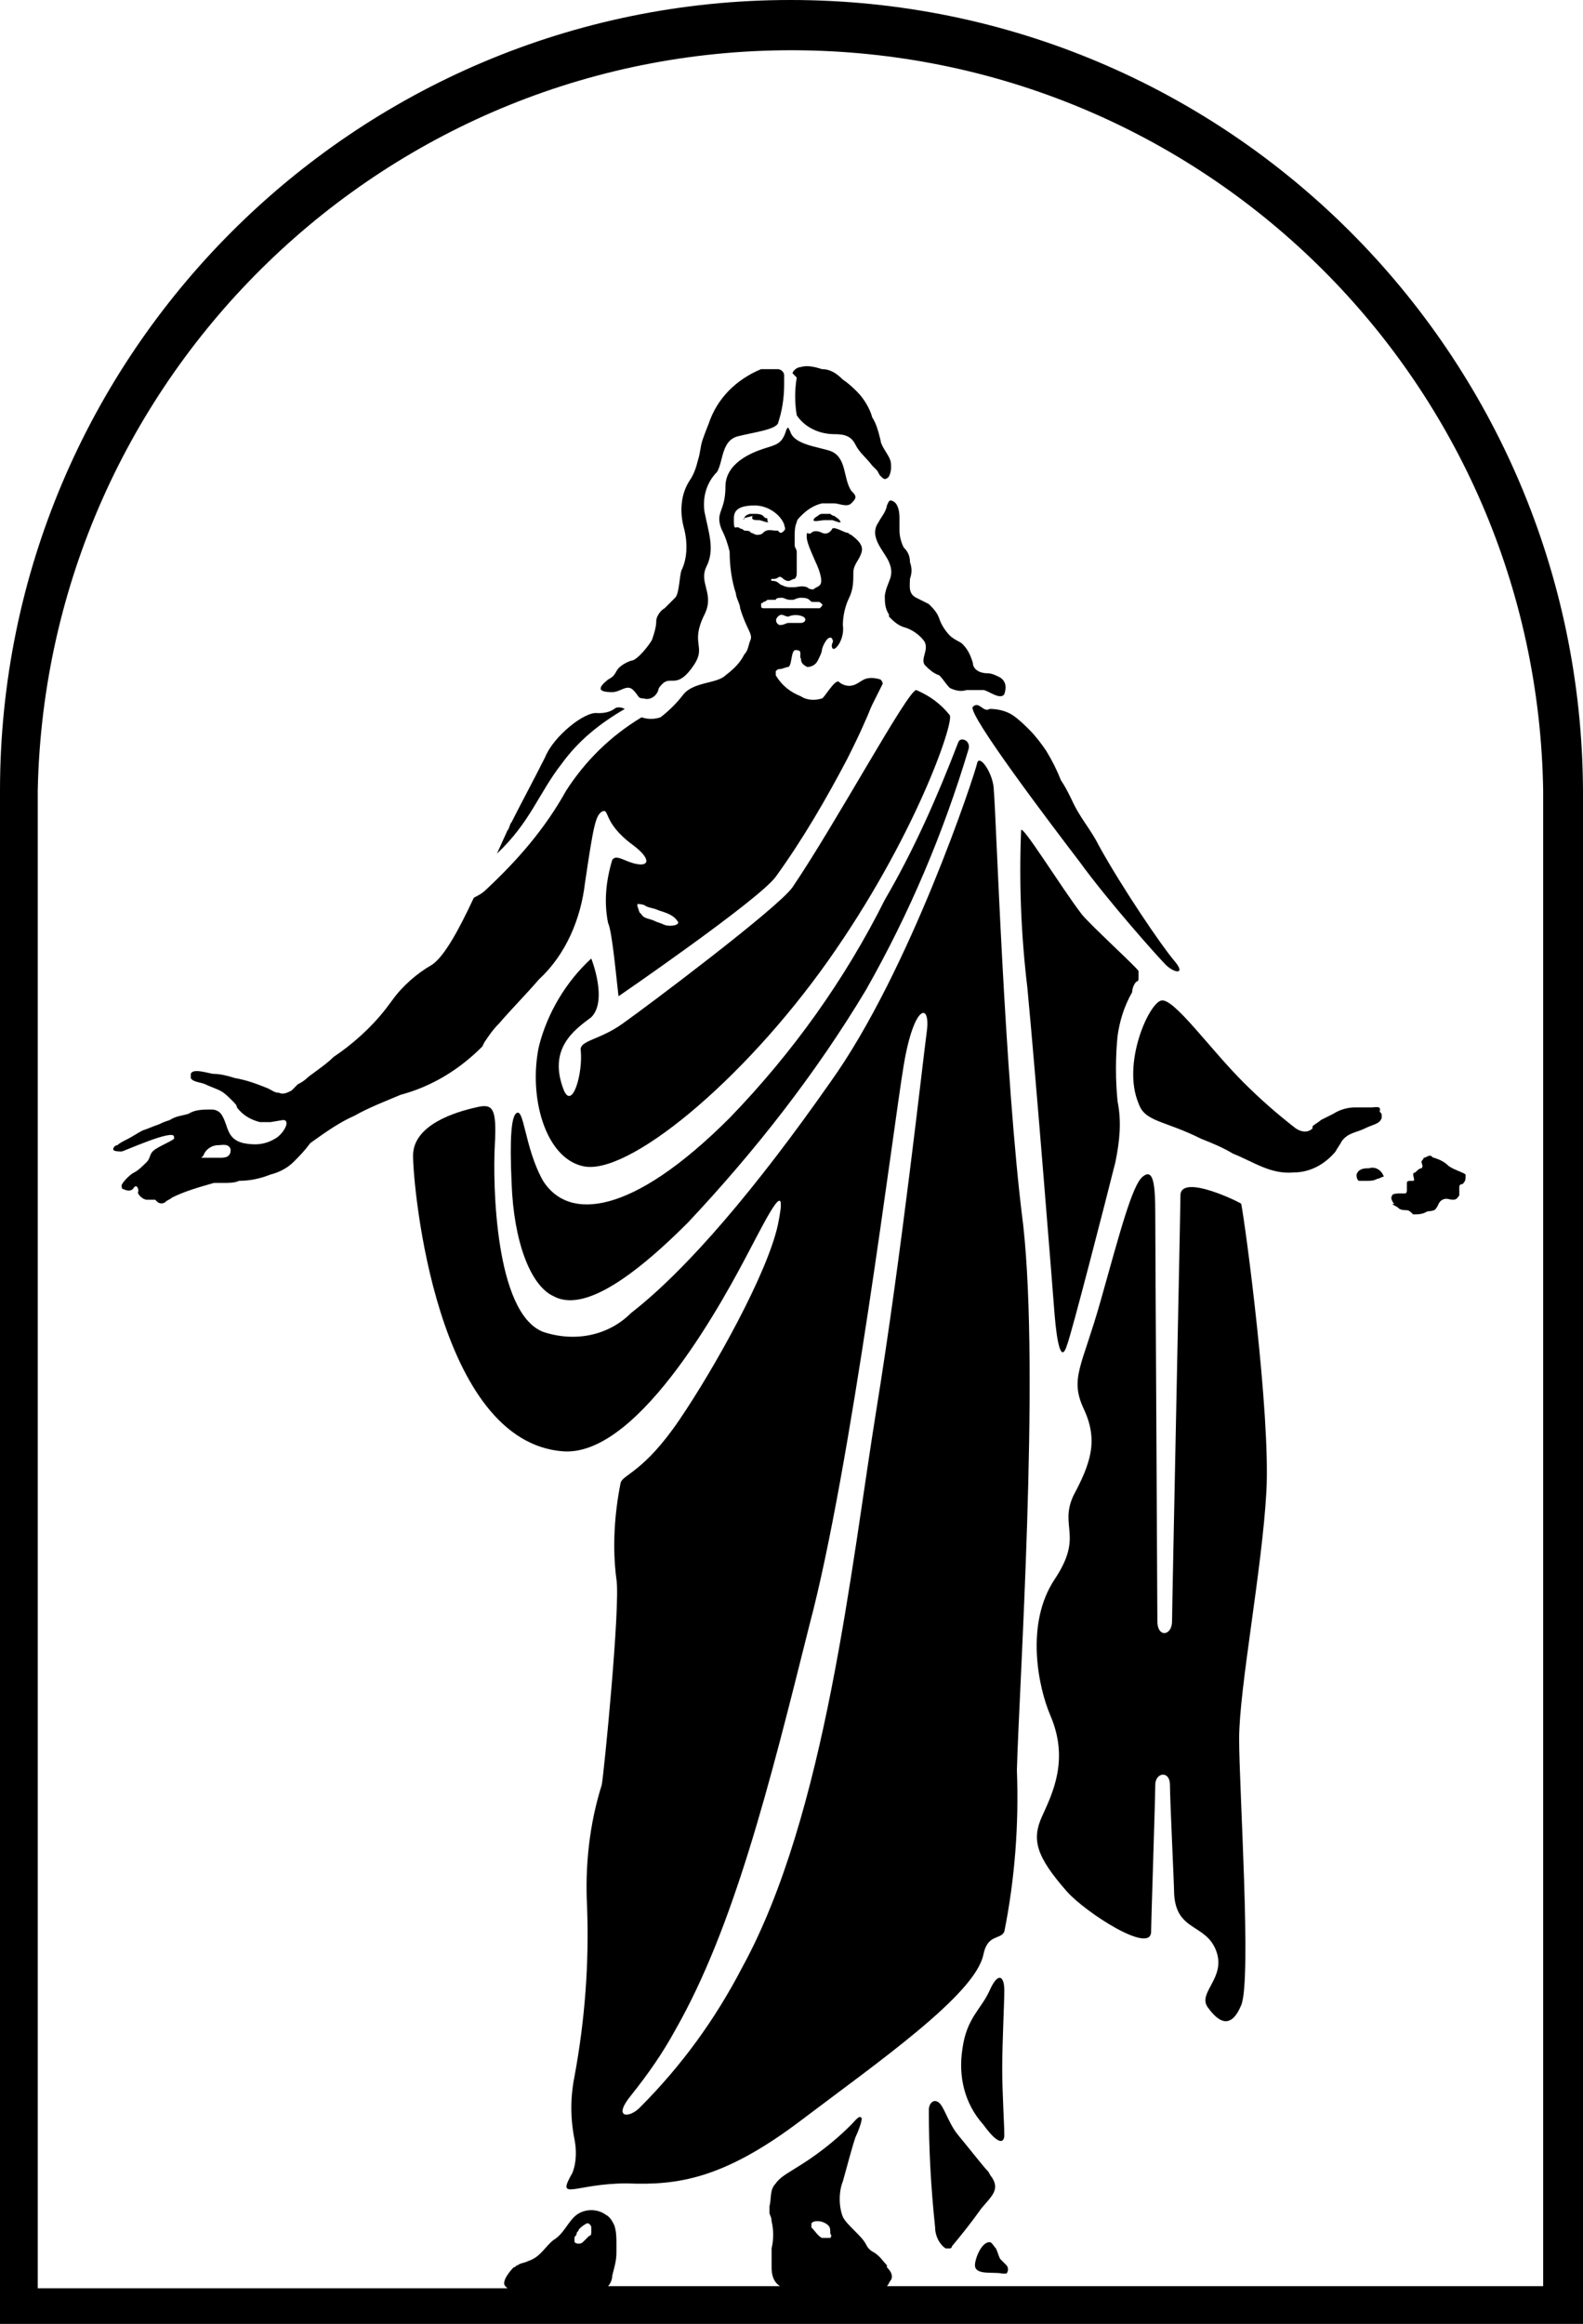 <?xml version="1.0" encoding="utf-8"?>
<!-- Generator: Adobe Illustrator 25.0.0, SVG Export Plug-In . SVG Version: 6.00 Build 0)  -->
<svg version="1.1" id="Layer_1" xmlns="http://www.w3.org/2000/svg" xmlns:xlink="http://www.w3.org/1999/xlink" x="0px" y="0px"
	 viewBox="0 0 75.5 110.8" style="enable-background:new 0 0 75.5 110.8;" xml:space="preserve">
<path d="M37.7,0C16.9,0,0,16.9,0,37.7v73.1h75.5V37.7C75.4,16.9,58.6,0,37.7,0z M28.2,106.4c0,0.1,0,0.2-0.1,0.2
	c-0.1,0.1-0.2,0.2-0.3,0.3c-0.1,0.1-0.3,0.1-0.4,0c0-0.1,0-0.1,0-0.2l0,0c0-0.1,0.1-0.1,0.1-0.2s0.1-0.1,0.1-0.2
	c0.1-0.1,0.2-0.2,0.4-0.3c0.1,0,0.2,0.1,0.2,0.2C28.2,106.3,28.2,106.4,28.2,106.4z M39.6,106.7c0,0-0.1,0-0.2,0c-0.1,0-0.1,0-0.2,0
	c-0.2-0.1-0.3-0.3-0.5-0.5c0-0.1,0-0.2,0-0.2c0.1-0.1,0.2-0.1,0.3-0.1c0.2,0,0.4,0.1,0.5,0.2s0.1,0.2,0.1,0.4
	C39.7,106.6,39.6,106.7,39.6,106.7z M42.3,109c0.1-0.1,0.1-0.2,0.2-0.3c0.1-0.2,0-0.4-0.2-0.6V108c-0.2-0.2-0.3-0.4-0.6-0.6
	c-0.2-0.1-0.3-0.2-0.4-0.4c-0.2-0.4-0.9-0.9-1.1-1.3c-0.2-0.5-0.2-1.2,0-1.7c0.2-0.7,0.4-1.5,0.6-2.1c0.1-0.2,0.3-0.7,0.3-0.9
	c-0.1-0.2-0.3,0.1-0.5,0.3c-0.8,0.8-1.7,1.5-2.7,2.1c-0.3,0.2-0.7,0.4-0.9,0.7c-0.3,0.3-0.2,0.7-0.3,1.1c0,0.1,0,0.2,0,0.3
	c0,0.1,0.1,0.2,0.1,0.4c0.1,0.4,0.1,0.9,0,1.3c0,0.3,0,0.5,0,0.8v0.1c0,0.4,0.1,0.7,0.4,0.9H29c0.1-0.1,0.2-0.3,0.2-0.5
	c0.1-0.4,0.2-0.7,0.2-1.1V107c0-0.3,0-0.6-0.1-0.9c-0.1-0.2-0.2-0.4-0.4-0.5c-0.4-0.3-1-0.3-1.4,0s-0.6,0.9-1.1,1.2
	c-0.4,0.3-0.6,0.8-1.2,1c-0.2,0.1-0.4,0.1-0.5,0.2c-0.1,0-0.1,0.1-0.2,0.1c-0.2,0.2-0.6,0.7-0.4,0.9l0.1,0.1H1.8V37.7
	C2.2,17.9,18.5,2.1,38.3,2.4c19.4,0.3,35,15.9,35.3,35.3V109H42.3z"/>
<path d="M23.1,49.7c0.2-0.3,0.4-0.6,0.7-0.9c0.6-0.7,1.3-1.4,1.9-2.1c1.3-1.2,2-2.9,2.2-4.6c0.4-2.7,0.5-3.2,0.8-3.4
	c0.4-0.2,0,0.5,1.5,1.6c0.8,0.6,0.8,1,0.2,0.9c-0.6-0.1-1-0.5-1.2-0.2c-0.3,1-0.4,2-0.2,3c0.2,0.4,0.4,2.7,0.5,3.5
	c0,0,6.7-4.6,7.5-5.7c1.3-1.8,2.4-3.7,3.4-5.6c0.3-0.6,0.6-1.2,0.9-1.9c0.1-0.2,0.2-0.5,0.3-0.7s0.3-0.6,0.5-1
	c0-0.1-0.1-0.2-0.1-0.2c-0.3-0.1-0.6-0.1-0.8,0s-0.4,0.3-0.7,0.3c-0.2,0-0.4-0.1-0.5-0.2c-0.2-0.1-0.7,0.8-0.8,0.8
	c-0.3,0.1-0.7,0.1-1-0.1c-0.5-0.2-0.9-0.5-1.2-1c0-0.1,0-0.2,0-0.2c0.1-0.1,0.1-0.1,0.2-0.1c0.1,0,0.3-0.1,0.4-0.1
	c0.2-0.1,0.1-0.9,0.4-0.8c0.3,0,0.1,0.3,0.2,0.4c0,0.2,0.1,0.3,0.3,0.4c0.2,0,0.4-0.1,0.5-0.3c0.1-0.2,0.2-0.4,0.2-0.5
	s0.2-0.6,0.4-0.6c0,0,0.1,0,0.1,0.1c0.1,0.1-0.1,0.2,0,0.4s0.6-0.4,0.5-1.1c0-0.4,0.1-0.9,0.3-1.3s0.2-0.8,0.2-1.2
	c0-0.4,0.3-0.6,0.4-1c0.1-0.4-0.4-0.7-0.5-0.8c-0.1,0-0.1-0.1-0.2-0.1c-0.1,0-0.6-0.3-0.7-0.2c-0.1,0.2-0.3,0.3-0.5,0.2l0,0
	c-0.2-0.1-0.4-0.1-0.5,0s-0.2,0-0.2,0c-0.1,0.3,0.1,0.7,0.4,1.4c0.1,0.2,0.4,0.9,0.2,1.1C39,28,38.9,28,38.8,28.1
	c-0.1,0-0.2,0-0.3-0.1c-0.3-0.1-0.4,0-0.7,0c-0.2,0-0.3,0-0.5-0.1c-0.1,0-0.2-0.2-0.4-0.2s-0.1-0.1-0.1-0.1h0.1
	c0.2,0,0.2-0.1,0.3-0.1s0.2,0.2,0.4,0.2c0.1,0,0.2-0.1,0.3-0.1c0.1-0.1,0.1-0.2,0.1-0.3c0-0.3,0-0.7,0-1c0-0.1-0.1-0.2-0.1-0.3
	c0-0.1,0-0.2,0-0.3v-0.1c0-0.2,0-0.5,0.1-0.7c0-0.1,0.1-0.2,0.2-0.3c0.3-0.3,0.6-0.5,1-0.6c0.2,0,0.4,0,0.6,0c0.2,0,0.6,0.2,0.8,0
	c0.1-0.1,0.2-0.2,0.2-0.3c0-0.1-0.1-0.2-0.2-0.3c-0.4-0.6-0.2-1.6-1-1.9c-0.6-0.2-1.7-0.3-1.9-0.9c-0.1-0.2-0.1-0.3-0.2-0.1
	c-0.2,0.7-0.5,0.7-1.1,0.9c-0.6,0.2-1.8,0.7-1.8,1.8c0,1.2-0.5,1.2-0.2,2c0.2,0.4,0.3,0.7,0.4,1.1c0,0.7,0.1,1.4,0.3,2
	c0,0.2,0.2,0.5,0.2,0.7c0.3,1,0.6,1.2,0.5,1.5c-0.1,0.2-0.1,0.5-0.3,0.7c-0.2,0.4-0.5,0.7-0.9,1c-0.4,0.4-1.5,0.3-2,0.9
	c-0.3,0.4-0.7,0.8-1.1,1.1c-0.3,0.1-0.6,0.1-0.9,0c-1.5,0.9-2.7,2.1-3.6,3.5c-1,1.8-2.3,3.3-3.8,4.7c-0.2,0.2-0.4,0.3-0.6,0.4
	c-0.7,1.5-1.4,2.8-2,3.2c-0.7,0.4-1.4,1-1.9,1.7l-0.3,0.4c-0.7,0.9-1.6,1.7-2.5,2.3c-0.3,0.3-0.6,0.5-1,0.8
	c-0.3,0.2-0.3,0.3-0.7,0.5c-0.1,0.1-0.2,0.2-0.3,0.3c-0.2,0.1-0.4,0.2-0.6,0.1c-0.2,0-0.3-0.1-0.5-0.2c-0.5-0.2-1-0.4-1.6-0.5
	c-0.3-0.1-0.7-0.2-1-0.2c-0.2,0-1-0.3-1.1,0c0,0.1,0,0.2,0,0.2c0.1,0.2,0.5,0.2,0.7,0.3s0.5,0.2,0.7,0.3s0.4,0.3,0.6,0.5
	c0.1,0.1,0.2,0.2,0.2,0.3c0.3,0.4,0.7,0.6,1.1,0.7c0.2,0,0.3,0,0.5,0l0.6-0.1c0.4,0,0,0.7-0.4,0.9c-0.5,0.3-1,0.3-1.5,0.2
	c-0.8-0.2-0.7-0.8-1-1.3c-0.1-0.2-0.3-0.3-0.5-0.3c-0.4,0-0.8,0-1.1,0.2c-0.3,0.1-0.6,0.1-0.9,0.3c-0.3,0.1-0.3,0.1-0.5,0.2
	c-0.3,0.1-0.5,0.2-0.8,0.3c-0.2,0.1-0.5,0.3-0.7,0.4c-0.2,0.1-0.4,0.2-0.5,0.3c-0.1,0-0.2,0.1-0.2,0.2c0,0.1,0.3,0.1,0.4,0.1
	s2.5-1.1,2.5-0.7v0.1c-0.3,0.2-0.6,0.3-0.9,0.5S7.2,55.2,7,55.4s-0.4,0.4-0.6,0.5s-0.5,0.4-0.6,0.6c0,0.1,0,0.2,0.1,0.2
	c0.2,0.1,0.4,0.1,0.5-0.1c0.1-0.1,0.2,0,0.2,0.2c-0.1,0.1,0.2,0.4,0.4,0.4c0.1,0,0.2,0,0.4,0l0.1,0.1c0.1,0.1,0.3,0.1,0.4,0
	s0.2-0.1,0.3-0.2c0.6-0.3,1.3-0.5,2-0.7c0.2,0,0.3,0,0.5,0s0.5,0,0.7-0.1c0.5,0,1-0.1,1.5-0.3c0.4-0.1,0.8-0.3,1.1-0.6
	s0.5-0.5,0.8-0.9c0.7-0.5,1.4-1,2.1-1.3c0.7-0.4,1.5-0.7,2.2-1c1.5-0.4,2.8-1.2,3.9-2.3L23.1,49.7z M38.2,29.7L38.2,29.7
	c-0.1,0-0.2,0-0.3,0s-0.2,0-0.3,0s-0.2,0.1-0.4,0.1c-0.1,0-0.3-0.2-0.1-0.4c0.2-0.2,0.3,0,0.5,0c0.2-0.1,0.5-0.1,0.7,0
	C38.5,29.5,38.4,29.7,38.2,29.7z M37,28.6L37,28.6c0-0.1,0.2-0.1,0.3-0.1s0.2,0.1,0.4,0.1h0.1c0.1,0,0.2-0.1,0.4-0.1
	c0.1,0,0.3,0,0.4,0.1c0.1,0.1,0.1,0.1,0.2,0.1c0.1,0,0.2,0,0.2,0c0.1,0,0.1,0,0.2,0.1s0,0,0,0.1L39.1,29h-0.4c-0.1,0-0.3,0-0.4,0
	c-0.2,0-0.4,0-0.6,0c-0.2,0-0.3,0-0.5,0c-0.3,0-0.5,0-0.8,0c0,0-0.1,0-0.1-0.1c0,0,0,0,0-0.1s0.1,0,0.1-0.1c0.1,0,0.2-0.1,0.2-0.1
	C36.9,28.6,36.9,28.6,37,28.6z M35.5,25.3L35.5,25.3c0,0-0.1-0.1-0.2-0.1C35.1,25,35,25.4,35,24.8c0-0.3,0-0.7,1-0.7
	c0.6,0,1.2,0.4,1.4,0.9c0,0.1,0.1,0.2,0,0.3c-0.1,0.1-0.1,0.1-0.2,0.1c-0.1-0.1,0,0-0.1-0.1H37c-0.2,0-0.4-0.1-0.6,0.1
	c-0.1,0.1-0.2,0.1-0.3,0.1s-0.2-0.1-0.3-0.1C35.8,25.3,35.6,25.3,35.5,25.3z M31.4,43.4L31.4,43.4c0.3,0.1,0.7,0.2,0.9,0.5
	c0.2,0.2-0.3,0.3-0.6,0.2c-0.2-0.1-0.3-0.1-0.5-0.2c-0.2-0.1-0.5-0.1-0.6-0.3l-0.1-0.1l-0.1-0.3v-0.1c0,0,0.3,0,0.4,0.1
	C31,43.3,31.2,43.3,31.4,43.4z M10.9,55.1L10.9,55.1c-0.1,0.1-0.3,0.1-0.4,0.1H10H9.9c-0.1,0-0.1,0-0.2,0H9.6l0.1-0.1
	c0.1-0.3,0.4-0.5,0.7-0.5c0.2,0,0.5-0.1,0.6,0.2C11,54.9,11,55,10.9,55.1z"/>
<path d="M38,18c-0.1,0.6-0.1,1.2,0,1.8c0.4,0.6,1.1,0.9,1.8,0.9l0,0c0.5,0,0.8,0.1,1,0.5s0.5,0.6,0.8,1l0.1,0.1l0.1,0.1
	c0.1,0.1,0.1,0.2,0.2,0.3c0.1,0.1,0.2,0.2,0.3,0.1c0.1,0,0.2-0.3,0.2-0.5s0-0.3-0.1-0.5S42,21.2,42,21c-0.1-0.4-0.2-0.8-0.4-1.1
	c-0.1-0.4-0.4-0.9-0.7-1.2c-0.2-0.2-0.4-0.4-0.7-0.6c-0.3-0.3-0.6-0.5-1-0.5c-0.3-0.1-0.7-0.2-1-0.1c-0.2,0-0.4,0.2-0.4,0.3
	C37.9,17.9,38,18,38,18L38,18z"/>
<path d="M29.2,33L29.2,33c0.4,0,0.7-0.4,1-0.1c0.3,0.3,0.2,0.4,0.5,0.4c0.3,0.1,0.6-0.1,0.7-0.4c0-0.1,0.1-0.2,0.2-0.3
	c0.4-0.4,0.7,0.3,1.5-0.9c0.6-0.9-0.2-1,0.5-2.4c0.5-1-0.3-1.5,0.1-2.3c0.4-0.8,0.1-1.6-0.1-2.6c-0.1-0.7,0.1-1.4,0.6-1.9
	c0.3-0.5,0.2-1.5,1-1.7s1.7-0.3,1.9-0.6c0.2-0.6,0.3-1.2,0.3-1.9c0-0.1,0-0.3,0-0.4c0-0.2-0.2-0.3-0.3-0.3c-0.3,0-0.5,0-0.8,0
	c-1.2,0.5-2.1,1.4-2.5,2.6c0,0-0.2,0.5-0.3,0.8s-0.1,0.6-0.2,0.9c-0.1,0.4-0.2,0.7-0.4,1c-0.4,0.6-0.5,1.4-0.3,2.2
	c0.2,0.7,0.2,1.5-0.1,2.1c-0.1,0.3-0.1,1.1-0.3,1.3c-0.2,0.2-0.4,0.4-0.5,0.5c-0.2,0.1-0.4,0.4-0.4,0.6c0,0.3-0.1,0.6-0.2,0.9
	c-0.1,0.2-0.7,1-1,1c-0.3,0.1-0.6,0.3-0.7,0.5s-0.2,0.3-0.4,0.4h0C28.5,32.8,28.5,33,29.2,33z"/>
<path d="M46.4,33.7L46.4,33.7c-0.3,0.3,3.8,5.7,5.1,7.4c1.3,1.8,3.7,4.5,4.1,4.9c0.4,0.4,1,0.5,0.4-0.2s-2.5-3.5-3.6-5.5
	c-0.4-0.8-0.9-1.3-1.3-2.2c-0.2-0.4-0.3-0.6-0.5-0.9c-0.2-0.5-0.4-0.9-0.7-1.4c-0.2-0.3-0.5-0.7-0.8-1c-0.2-0.2-0.5-0.5-0.8-0.7
	s-0.7-0.3-1.1-0.3C46.9,34,46.7,33.4,46.4,33.7z"/>
<path d="M54.2,46.8c0.1,0,0.1-0.1,0.1-0.2c0-0.1,0-0.2,0-0.3s-2.3-2.2-2.7-2.7c-1-1.3-2.9-4.4-2.9-4c-0.1,2.5,0,5,0.3,7.5
	c0.4,4.2,1.2,14.3,1.3,15.6c0.1,1.2,0.3,2.4,0.6,1.4c0.2-0.5,1.8-6.7,2.3-8.7c0.2-1,0.3-1.9,0.1-2.9c-0.1-1-0.1-2.1,0-3.1
	c0.1-0.7,0.3-1.4,0.7-2.1l0,0C54,47.1,54.1,46.9,54.2,46.8z"/>
<path d="M47.2,94.9c-0.4,0.9-1.1,1.3-1.3,2.8c-0.2,1.3,0.1,2.6,1,3.6c0.8,1.1,1,0.8,1,0.5c0-0.5-0.1-2-0.1-3.2s0.1-3.1,0.1-3.7l0,0
	C47.9,94.2,47.6,94,47.2,94.9z"/>
<path d="M65.4,52.8h-0.8c-0.3,0-0.7,0.1-1,0.3c-0.2,0.1-0.4,0.2-0.6,0.3c-0.1,0.1-0.3,0.2-0.4,0.3v0.1c-0.2,0.2-0.5,0.2-0.8,0
	c-0.9-0.7-1.7-1.4-2.5-2.2c-1.6-1.6-3.3-4-3.9-3.9c-0.6,0.1-1.9,3-1.1,4.9c0.3,0.9,1.2,0.8,3,1.7c0.5,0.2,1,0.4,1.5,0.7
	c1,0.4,1.8,1,2.9,0.9c0.8,0,1.5-0.4,2-1c0.1-0.2,0.2-0.3,0.3-0.5c0.3-0.4,0.7-0.4,1.1-0.6c0.4-0.2,0.7-0.2,0.8-0.5c0,0,0,0,0-0.1
	s0-0.1-0.1-0.2C65.9,52.7,65.6,52.8,65.4,52.8z"/>
<path d="M56.3,57L56.3,57c0,0.7-0.4,19.6-0.4,20.3s-0.7,0.8-0.7,0s-0.1-18.2-0.1-19.4c0-1.5-0.1-2.2-0.6-1.8s-1.1,2.7-2,5.9
	s-1.5,3.7-0.8,5.2s0.3,2.6-0.5,4.1c-0.7,1.5,0.5,1.9-0.9,4s-0.8,5.1-0.2,6.5c0.9,2.1,0.1,3.7-0.4,4.8c-0.5,1.1-0.3,1.9,1.2,3.6
	c0.9,1,4,3,4,1.9c0-0.3,0.2-6.4,0.2-7s0.7-0.7,0.7,0s0.2,4.8,0.2,5.2c0.1,1.8,1.5,1.4,2,2.7c0.5,1.3-0.9,2-0.4,2.7s1.1,1.1,1.6-0.1
	s-0.1-10.3-0.1-12.7c0-2.4,1.1-8.1,1.3-11.8c0.2-3.7-1-12.7-1.2-13.7C59.3,57.4,56.3,55.9,56.3,57z"/>
<path d="M69.1,55.6c-0.2-0.2-0.4-0.3-0.7-0.4c-0.1,0-0.1-0.1-0.2-0.1s-0.2,0.1-0.3,0.1c0,0.1-0.1,0.1-0.1,0.2c0,0.1,0.1,0.2,0,0.3
	c-0.1,0-0.2,0.1-0.3,0.2c0,0-0.1,0-0.1,0.1s0.1,0.3,0,0.3h-0.1c-0.1,0-0.2,0-0.2,0.1s0,0.2,0,0.3s0,0.2-0.1,0.2h-0.2
	c-0.1,0-0.4,0-0.4,0.1c-0.1,0.1,0,0.3,0.1,0.4h-0.1c0.1,0.1,0.2,0.1,0.3,0.2c0.1,0.1,0.3,0.1,0.4,0.1s0.2,0.1,0.3,0.2
	c0.2,0,0.4,0,0.6-0.1c0.1-0.1,0.4,0,0.5-0.2c0.1-0.1,0.1-0.3,0.3-0.4c0.2-0.1,0.3,0,0.5,0s0.2-0.1,0.3-0.2c0-0.1,0-0.2,0-0.4
	s0.2-0.1,0.2-0.2c0.1-0.1,0.1-0.2,0.1-0.3V56C69.8,55.9,69.4,55.8,69.1,55.6z"/>
<path d="M36.2,24.8c0.1,0,0.3,0.1,0.4,0.1s0,0,0-0.1s0-0.1-0.1-0.1l-0.1-0.1c-0.1-0.1-0.3-0.1-0.4-0.1c-0.1,0-0.2,0-0.2,0
	c-0.1,0-0.3,0.1-0.3,0.2c-0.1,0.1,0,0.1,0,0l0.4-0.1C35.8,24.8,36,24.8,36.2,24.8L36.2,24.8z"/>
<path d="M26.8,36.4c0.8-1.1,1.8-1.9,3-2.6c-0.2-0.1-0.4-0.1-0.5,0C29,34,28.7,34,28.5,34c-0.6-0.1-2.1,1.1-2.5,2.1
	c-0.5,1-1.2,2.3-1.6,3.1c-0.1,0.1-0.1,0.3-0.2,0.4l-0.5,1.1C25.3,39.2,25.7,37.8,26.8,36.4L26.8,36.4z"/>
<path d="M47.7,107.7L47.7,107.7c-0.1-0.2-0.1-0.3-0.2-0.5c-0.1-0.1-0.2-0.3-0.3-0.3c-0.4,0-0.7,0.8-0.7,1.1c0,0.5,0.9,0.3,1.3,0.4
	c0.1,0,0.2,0,0.2,0c0.1-0.1,0.1-0.3,0-0.4C47.9,107.9,47.8,107.8,47.7,107.7z"/>
<path d="M47.3,103.8L47.3,103.8c-0.1-0.1-0.1-0.2-0.2-0.3c-0.2-0.2-0.9-1.1-1.4-1.7s-0.7-1.5-1-1.6c-0.2-0.1-0.4,0.1-0.4,0.4
	c0,1.9,0.1,3.7,0.3,5.6c0,0.4,0.2,0.8,0.5,1c0.1,0,0.1,0,0.2,0c0.1,0,0.1-0.1,0.1-0.1c0.5-0.6,0.9-1.1,1.4-1.8
	C47.3,104.7,47.7,104.4,47.3,103.8z"/>
<path d="M24.6,53.1L24.6,53.1c-0.2,0.2-0.3,1.1-0.2,3.3c0.1,2.8,0.9,4.9,2,5.4c1.1,0.6,3-0.1,6.4-3.5c3.2-3.4,6.1-7.1,8.5-11.1
	c2.1-3.7,3.7-7.5,4.9-11.5c0.1-0.4-0.4-0.6-0.5-0.3c-1,2.6-2.1,5.1-3.5,7.5c-1.9,3.8-4.4,7.3-7.4,10.4c-4.7,4.7-7.7,4.9-8.9,3
	C25,54.7,25,52.7,24.6,53.1z"/>
<path d="M47.4,37.7L47.4,37.7c0-0.8-0.7-1.8-0.8-1.3s-3.2,9.9-7,15.2c-3.5,5-6.8,8.9-9.5,11c-1.1,1.1-2.7,1.4-4.2,0.9
	c-2.3-0.9-2.4-7.1-2.3-8.9s-0.1-2-0.9-1.8c-0.9,0.2-3,0.8-3,2.3s1.1,13.7,7.2,14.1c3.7,0.2,7.8-7.6,8.8-9.5s1.9-3.7,1.4-1.3
	c-0.5,2.3-3,6.8-4.7,9.3s-2.7,2.6-2.8,3c-0.3,1.5-0.4,3.1-0.2,4.6c0.2,1.2-0.6,9.3-0.7,9.8C28.1,87,27.9,89,28,90.9
	c0.1,2.7-0.1,5.4-0.6,8.1c-0.2,1-0.2,2,0,3c0.1,0.5,0.1,1.1-0.1,1.6c-0.8,1.4,0.1,0.5,2.6,0.5c2.4,0.1,4.6-0.2,8.3-3s8.3-6,8.7-7.9
	c0.2-1,0.8-0.7,1-1.1c0.5-2.5,0.7-5.1,0.6-7.7c0.1-3.9,1.1-18.8,0.3-26C47.9,51.4,47.5,38.6,47.4,37.7z M44.2,49.2
	c-0.2,1.5-1.2,10.6-2.4,18s-2.4,19.3-6.4,26.6c-1.3,2.5-2.9,4.7-4.9,6.7c-0.5,0.5-1.3,0.5-0.4-0.6c0.8-1,1.5-2,2.1-3.1
	c2.8-4.9,4.5-11.7,6.4-19.3c2-7.5,4-23.7,4.5-26.7S44.4,47.8,44.2,49.2z"/>
<path d="M39.8,24.6c-0.1,0-0.2-0.1-0.2-0.1c-0.1,0-0.3,0-0.4,0c-0.1,0-0.2,0.1-0.2,0.1s-0.2,0.1-0.2,0.2s0.4,0,0.5,0s0.3,0,0.4,0
	l0.3,0.1h0.1l0,0l0,0l0,0l0,0C40,24.7,39.9,24.7,39.8,24.6z"/>
<path d="M65.3,55.7L65.3,55.7c-0.2,0-0.5,0-0.6,0.3c0,0.1,0,0.2,0.1,0.3c0.1,0,0.3,0,0.4,0c0.2,0,0.3,0,0.5-0.1
	c0.1,0,0.2-0.1,0.3-0.1C65.9,55.8,65.6,55.6,65.3,55.7z"/>
<path d="M28.2,45.7c-1.2,1.1-2.1,2.6-2.5,4.2c-0.5,2.4,0.3,5.3,2.1,5.7c2.1,0.5,7.6-4,11.7-9.8s6-11.3,5.8-11.7
	c-0.4-0.5-0.9-0.9-1.6-1.2c-0.4,0-3.8,6.3-5.9,9.4c-0.7,1-7.1,5.8-8.1,6.5c-1.1,0.8-2.1,0.8-2,1.3c0.1,1.1-0.4,2.8-0.8,1.9
	c-0.8-2,0.5-2.9,1.3-3.5l0,0C29,47.7,28.2,45.7,28.2,45.7z"/>
<path d="M42.3,24.1L42.3,24.1c0,0.1-0.1,0.3-0.1,0.3c-0.1,0.2-0.2,0.3-0.3,0.5c-0.5,0.7,0.3,1.4,0.5,1.9c0.3,0.7-0.1,0.9-0.2,1.6
	c0,0.3,0,0.6,0.2,0.9v0.1c0.2,0.2,0.4,0.4,0.7,0.5c0.4,0.1,0.8,0.4,1,0.7c0.2,0.4-0.2,0.8,0,1.1c0.2,0.2,0.4,0.4,0.7,0.5
	c0.2,0.2,0.3,0.4,0.5,0.6c0.2,0.1,0.5,0.2,0.8,0.1c0.3,0,0.5,0,0.8,0c0.2,0,0.8,0.5,1,0.2c0.1-0.3,0.1-0.6-0.2-0.8
	c-0.2-0.1-0.4-0.2-0.6-0.2c-0.4,0-0.7-0.2-0.7-0.5c-0.1-0.3-0.2-0.6-0.5-0.9c-0.1-0.1-0.4-0.2-0.6-0.4c-0.2-0.2-0.4-0.5-0.5-0.8
	s-0.3-0.5-0.5-0.7c-0.2-0.1-0.4-0.2-0.6-0.3c-0.4-0.2-0.3-0.6-0.3-0.9c0.1-0.3,0.1-0.5,0-0.8c0-0.3-0.1-0.5-0.3-0.7
	c-0.1-0.2-0.2-0.5-0.2-0.8c0-0.2,0-0.6,0-0.6c0-0.4-0.1-0.7-0.3-0.8S42.4,23.9,42.3,24.1z"/>
</svg>
